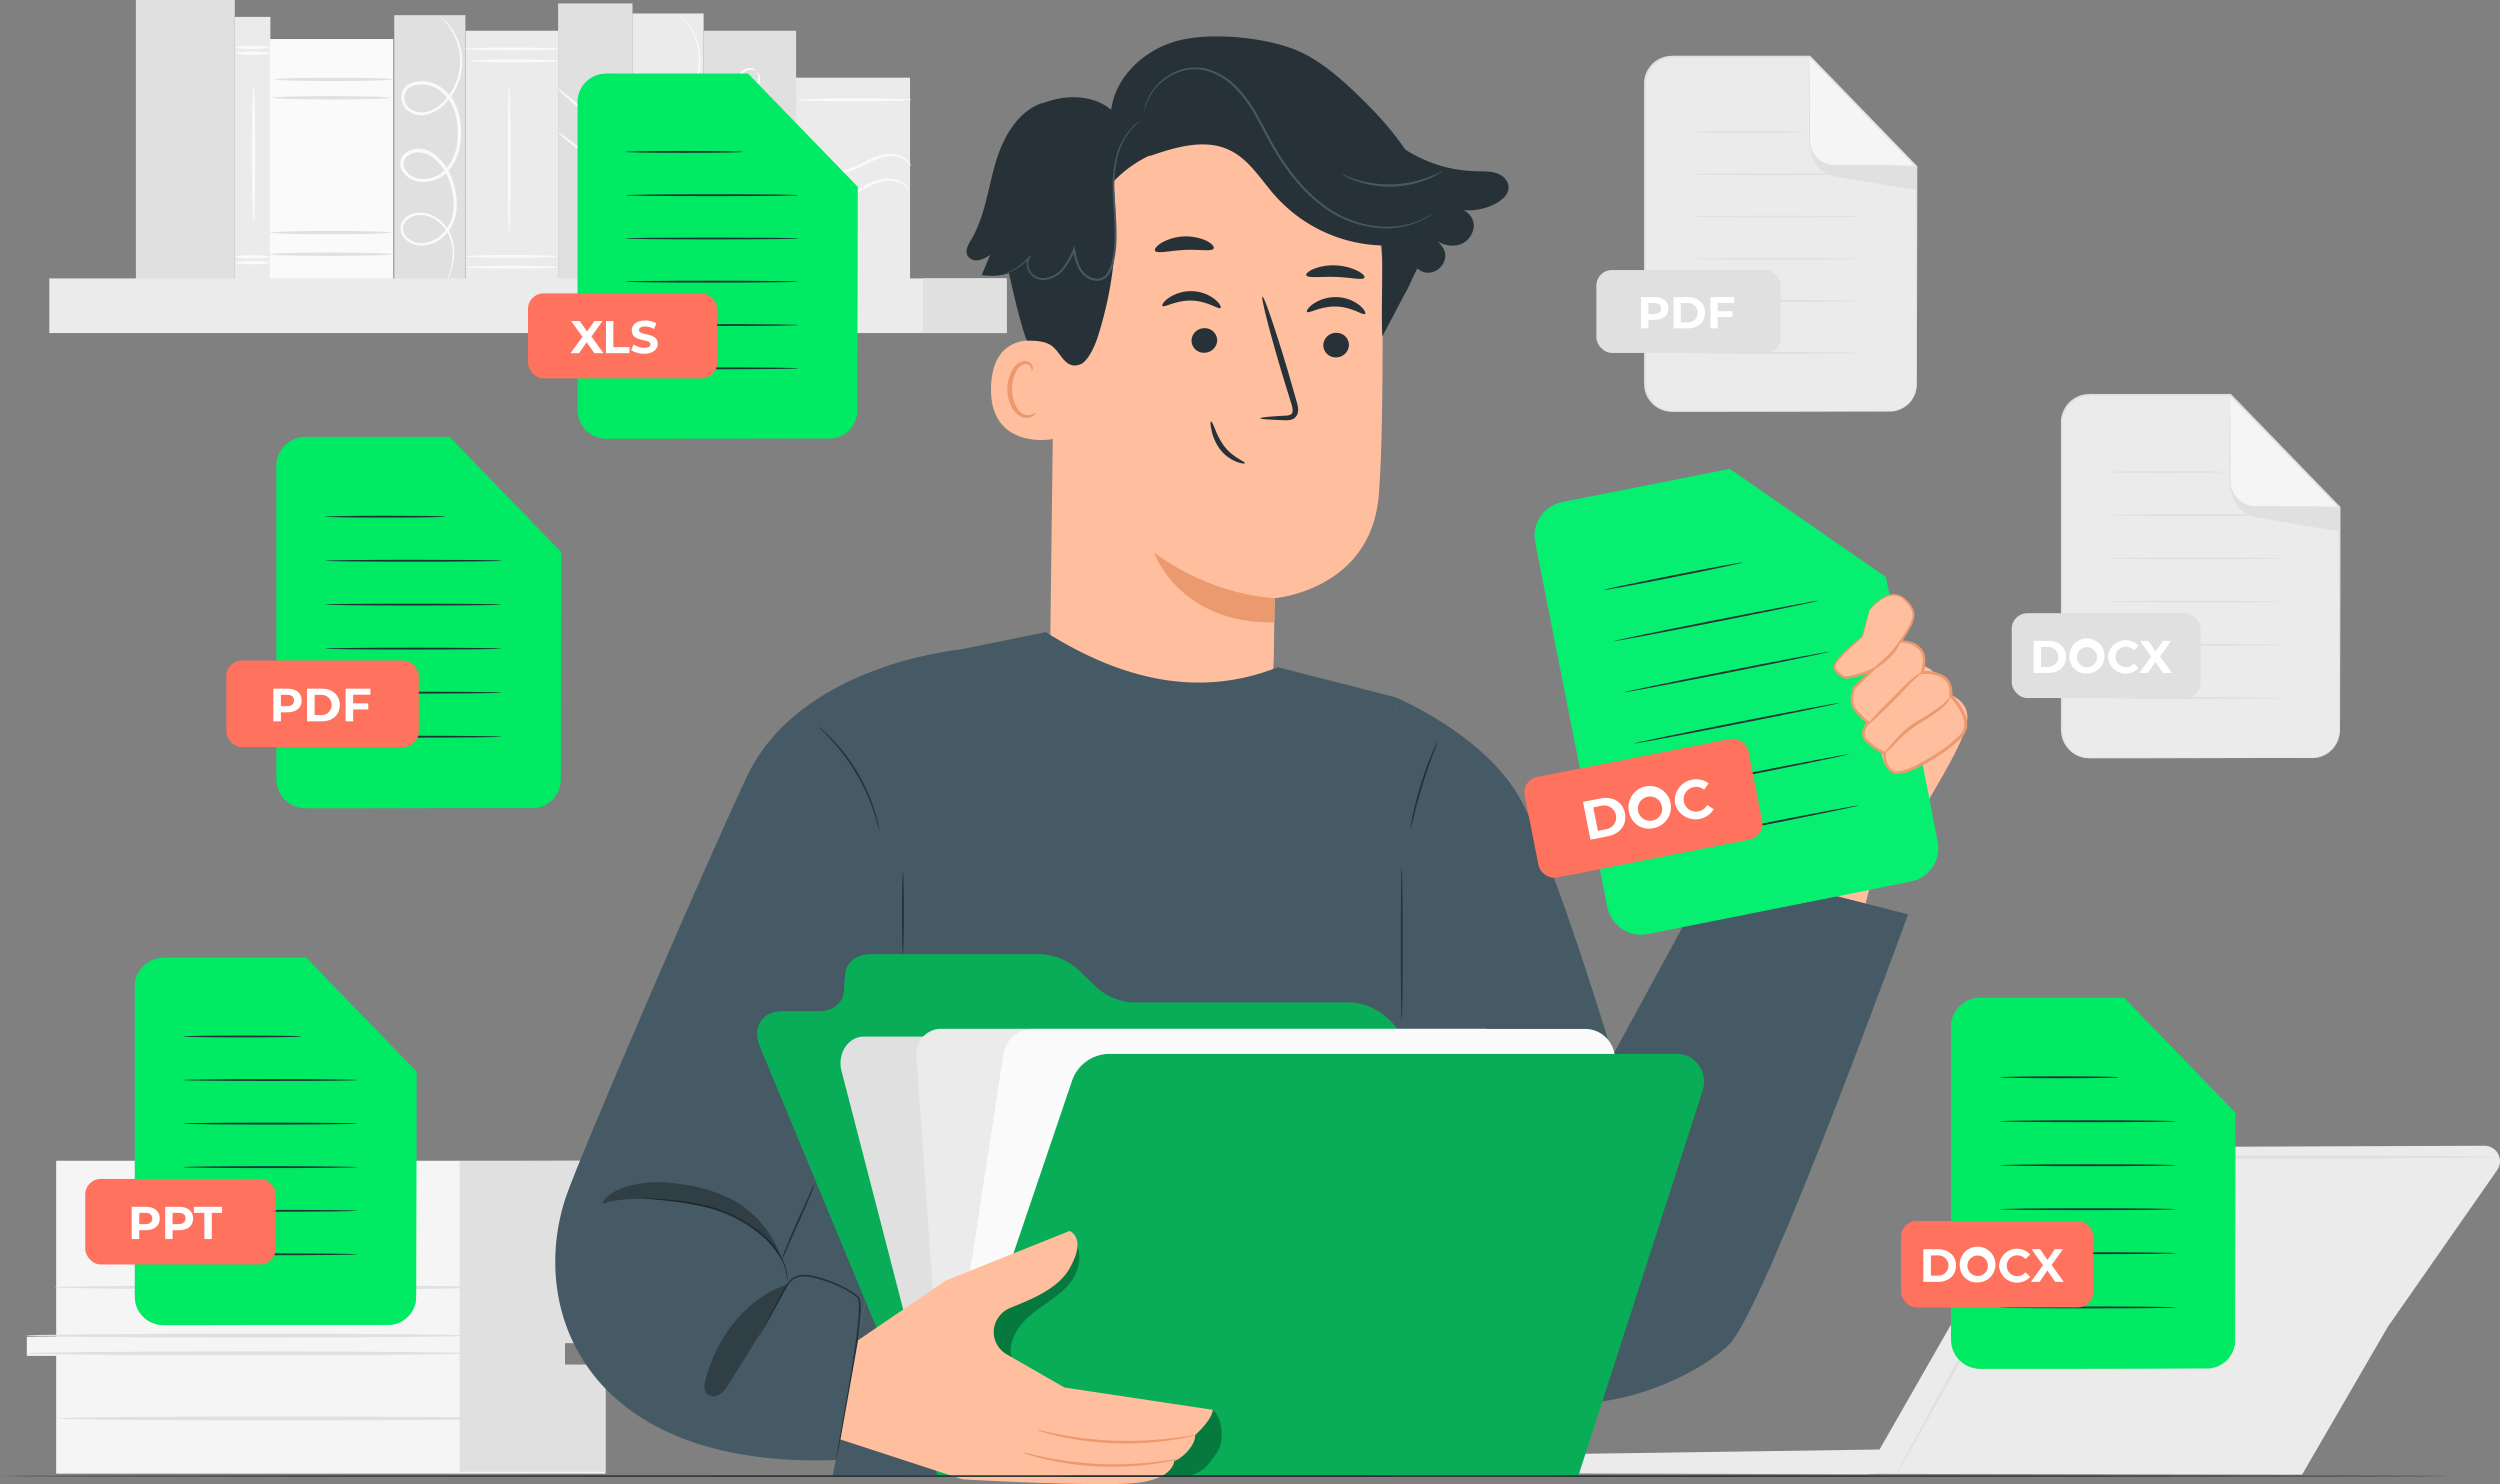 <svg xmlns="http://www.w3.org/2000/svg" viewBox="0 0 680.74 404.12"><rect x="0" y="0" width="680.74" height="404.12" fill="#808080" stroke="none"/><defs><style>.cls-1{fill:#ebebeb;}.cls-2{fill:#f5f5f5;}.cls-3{fill:#e0e0e0;}.cls-4{fill:#fff;}.cls-5{fill:#fafafa;}.cls-6{fill:#ffbe9d;}.cls-7{fill:#eb996e;}.cls-8{fill:#263238;}.cls-9{fill:#455a64;}.cls-10{opacity:0.3;}.cls-11{fill:#09ad58;}.cls-12{fill:#07ef70;}.cls-13{fill:#ff725e;}.cls-14{fill:#00ea64;}</style></defs><title>Check</title><g id="Background_Complete" data-name="Background Complete"><path class="cls-1" d="M670.59,263.71H610.07a7.57,7.57,0,0,1-7.57-7.57V172.38a7.57,7.57,0,0,1,7.57-7.57h38.38l29.71,30.62v60.71A7.57,7.57,0,0,1,670.59,263.71Z" transform="translate(-41.14 -57.31)"/><path class="cls-2" d="M648.45,164.81v23.57a7.05,7.05,0,0,0,7,7.05h22.67Z" transform="translate(-41.14 -57.31)"/><path class="cls-3" d="M648.76,190.45s-.3,5.72,6.21,7.6c.25.07.5.12.75.17,3,.53,22.44,4,22.44,3.54v-6.33H655.49S649.83,195.24,648.76,190.45Z" transform="translate(-41.14 -57.31)"/><path class="cls-3" d="M670.59,263.71s.45,0,1.31-.15a7.66,7.66,0,0,0,3.43-1.6,7.5,7.5,0,0,0,2.71-5.34c0-2.44,0-5.28,0-8.44,0-12.68-.06-30.83-.1-52.75l.06.15L648.27,165l.18.08H611.78a18.52,18.52,0,0,0-2.9.11,7.29,7.29,0,0,0-4.75,3,7.18,7.18,0,0,0-1.34,3.72c0,1.34,0,2.74,0,4.11v24.14c0,10.47,0,20.57,0,30.2q0,7.22,0,14.06c0,2.28,0,4.52,0,6.74v3.29a17.5,17.5,0,0,0,.14,3.18,7.38,7.38,0,0,0,3.43,4.87,7.23,7.23,0,0,0,2.79,1,24.61,24.61,0,0,0,3,.08l11.42,0,34.47.08,9.37.05,2.44,0,.83,0-.83,0-2.44,0-9.37,0-34.47.09H612.06a26,26,0,0,1-3-.07,7.76,7.76,0,0,1-6.58-6.18,17,17,0,0,1-.16-3.26v-3.29c0-2.22,0-4.46,0-6.74q0-6.84,0-14.06c0-9.63,0-19.73,0-30.2q0-7.86,0-16V176c0-1.38,0-2.73,0-4.15a7.8,7.8,0,0,1,6.52-7.16,18.91,18.91,0,0,1,3-.11h36.78l.07.08,29.69,30.64.06.06v.09c0,21.92-.07,40.07-.09,52.75,0,3.17,0,6-.06,8.45a7.59,7.59,0,0,1-6.32,7,5.06,5.06,0,0,1-1,.08A2.73,2.73,0,0,1,670.59,263.71Z" transform="translate(-41.14 -57.31)"/><path class="cls-3" d="M678.16,195.43a2.65,2.65,0,0,1-.58,0l-1.67.05-6.14.08-9.11.06h-5.38a7.33,7.33,0,0,1-6.75-5.09,8.28,8.28,0,0,1-.33-2.89c0-1.87,0-3.67,0-5.38,0-3.41,0-6.5.06-9.11s.06-4.62.08-6.14c0-.68,0-1.23,0-1.67a2.65,2.65,0,0,1,.05-.58,2,2,0,0,1,0,.58c0,.44,0,1,0,1.67,0,1.52.05,3.6.09,6.14s0,5.7.05,9.11c0,1.71,0,3.51,0,5.38a7,7,0,0,0,1.7,5.17,6.8,6.8,0,0,0,4.88,2.3l5.37,0,9.11.05,6.14.09,1.67,0A2,2,0,0,1,678.16,195.43Z" transform="translate(-41.14 -57.31)"/><path class="cls-3" d="M647.31,185.84c0,.15-7.15.27-16,.27s-16-.12-16-.27,7.15-.26,16-.26S647.31,185.7,647.31,185.84Z" transform="translate(-41.14 -57.31)"/><path class="cls-3" d="M662.46,197.6c0,.15-10.54.26-23.54.26s-23.54-.11-23.54-.26,10.54-.26,23.54-.26S662.46,197.46,662.46,197.6Z" transform="translate(-41.14 -57.31)"/><path class="cls-3" d="M662.46,209.36c0,.15-10.54.26-23.54.26s-23.54-.11-23.54-.26,10.54-.26,23.54-.26S662.46,209.22,662.46,209.36Z" transform="translate(-41.14 -57.31)"/><path class="cls-3" d="M662.46,221.12c0,.15-10.54.26-23.54.26s-23.54-.11-23.54-.26,10.54-.26,23.54-.26S662.46,221,662.46,221.12Z" transform="translate(-41.14 -57.31)"/><path class="cls-3" d="M662.46,232.88c0,.15-10.54.26-23.54.26s-23.54-.11-23.54-.26,10.54-.26,23.54-.26S662.46,232.74,662.46,232.88Z" transform="translate(-41.14 -57.31)"/><path class="cls-3" d="M662.46,247.39c0,.14-10.54.26-23.54.26s-23.54-.12-23.54-.26,10.54-.26,23.54-.26S662.46,247.24,662.46,247.39Z" transform="translate(-41.14 -57.31)"/><rect class="cls-3" x="547.79" y="166.98" width="51.4" height="23.1" rx="4.22"/><path class="cls-4" d="M594.89,231.82h4c2.86,0,4.81,1.72,4.81,4.37s-1.95,4.36-4.81,4.36h-4Zm3.86,7.07a2.71,2.71,0,1,0,0-5.41h-1.84v5.41Z" transform="translate(-41.14 -57.31)"/><path class="cls-4" d="M604.63,236.19a4.78,4.78,0,1,1,4.78,4.51A4.52,4.52,0,0,1,604.63,236.19Zm7.51,0a2.73,2.73,0,1,0-2.73,2.79A2.66,2.66,0,0,0,612.14,236.19Z" transform="translate(-41.14 -57.31)"/><path class="cls-4" d="M615.15,236.19a4.8,4.8,0,0,1,8.33-3l-1.3,1.2a2.77,2.77,0,0,0-2.19-1,2.79,2.79,0,1,0,0,5.58,2.76,2.76,0,0,0,2.19-1l1.3,1.2a4.8,4.8,0,0,1-8.33-2.95Z" transform="translate(-41.14 -57.31)"/><path class="cls-4" d="M630.16,240.55l-2.11-3-2.06,3h-2.32l3.23-4.44-3.07-4.29h2.29l2,2.83,2-2.83h2.18l-3,4.22,3.25,4.51Z" transform="translate(-41.14 -57.31)"/><path class="cls-1" d="M598.76,371.87,552.94,452l-90.67,1.31a5.48,5.48,0,0,0-5.4,5.18h0l92.2.26,3.47-.11,115.44.22,23.33-40.23,29.8-42.71a4.22,4.22,0,0,0-3.47-6.63l-115.24.44A4.23,4.23,0,0,0,598.76,371.87Z" transform="translate(-41.14 -57.31)"/><path class="cls-3" d="M721.13,372.34a2,2,0,0,1-.55.06l-1.63.06-6.23.1-22.92.19-75.64.16h-5.51a4.54,4.54,0,0,0-4.19,2l-5.14,9.26-9.73,17.56-16.53,29.72c-4.71,8.37-8.54,15.17-11.24,20l-3.1,5.4c-.34.56-.61,1-.84,1.39a2.63,2.63,0,0,1-.31.46,1.71,1.71,0,0,1,.21-.52l.74-1.44,2.91-5.51c2.63-4.85,6.35-11.71,10.92-20.16l16.32-29.83,9.68-17.6,5.16-9.33a5.67,5.67,0,0,1,5.14-2.5h5.51l75.64.17,22.92.18,6.23.11,1.63,0A2,2,0,0,1,721.13,372.34Z" transform="translate(-41.14 -57.31)"/><path class="cls-4" d="M639.89,412.63c-2,2.26-2.09,5.54-.11,7.33s5.24,1.4,7.28-.86,2.09-5.54.11-7.33S641.93,410.37,639.89,412.63Z" transform="translate(-41.14 -57.31)"/><path class="cls-2" d="M56.44,373.38V421.3h-8v5.21h8v32.07H206V429.39H194.94V423H206V413.5H211v-4.33H205.1V373.38Z" transform="translate(-41.14 -57.31)"/><polygon class="cls-3" points="125.16 316.2 125.16 400.74 164.88 400.74 164.88 371.55 153.8 371.55 153.8 365.72 164.88 365.92 164.88 356.38 169.9 356.39 169.81 351.46 163.96 351.32 163.96 316.06 125.16 316.2"/><path class="cls-3" d="M169.13,425.82c0,.29-27.07.53-60.45.53s-60.45-.24-60.45-.53,27.06-.53,60.45-.53S169.13,425.52,169.13,425.82Z" transform="translate(-41.14 -57.31)"/><path class="cls-3" d="M169.13,421c0,.29-27.07.53-60.45.53s-60.45-.24-60.45-.53,27.06-.53,60.45-.53S169.13,420.66,169.13,421Z" transform="translate(-41.14 -57.31)"/><path class="cls-3" d="M176.89,407.85c0,.29-27.06.53-60.44.53S56,408.14,56,407.85s27.06-.54,60.46-.54S176.89,407.55,176.89,407.85Z" transform="translate(-41.14 -57.31)"/><path class="cls-3" d="M177.64,443.55c0,.29-27.07.53-60.45.53s-60.45-.24-60.45-.53S83.8,443,117.19,443,177.64,443.26,177.64,443.55Z" transform="translate(-41.14 -57.31)"/><path class="cls-1" d="M555.58,169.36H496.47a7.39,7.39,0,0,1-7.4-7.39V80.14a7.39,7.39,0,0,1,7.4-7.39H534l29,29.91V162A7.39,7.39,0,0,1,555.58,169.36Z" transform="translate(-41.14 -57.31)"/><path class="cls-2" d="M534,72.75v23a6.88,6.88,0,0,0,6.88,6.88H563Z" transform="translate(-41.14 -57.31)"/><path class="cls-3" d="M534.26,97.8s-.29,5.58,6.07,7.42a6.2,6.2,0,0,0,.72.16c2.9.52,21.93,3.9,21.93,3.47v-6.19H540.84S535.31,102.47,534.26,97.8Z" transform="translate(-41.14 -57.31)"/><path class="cls-3" d="M555.58,169.36s.45,0,1.28-.15a7.33,7.33,0,0,0,6-6.78c0-2.38,0-5.15,0-8.24,0-12.39-.05-30.12-.09-51.53l.06.15-29-29.89L534,73H498.14a18.93,18.93,0,0,0-2.84.1A7.15,7.15,0,0,0,490.66,76a7,7,0,0,0-1.3,3.63c-.06,1.31,0,2.69,0,4v8c0,5.28,0,10.49,0,15.6,0,10.23,0,20.1,0,29.5q0,7.05,0,13.74c0,2.22,0,4.42,0,6.58v3.21a16.73,16.73,0,0,0,.14,3.11,7.17,7.17,0,0,0,3.34,4.75,6.92,6.92,0,0,0,2.73,1,25.41,25.41,0,0,0,2.9.08l11.16,0,33.68.08,9.15.05,2.38,0,.81,0-.81,0-2.38,0-9.15,0-33.68.09H498.4a26.88,26.88,0,0,1-3-.07,7.6,7.6,0,0,1-6.44-6,17.24,17.24,0,0,1-.15-3.2v-3.21c0-2.16,0-4.36,0-6.58q0-6.69,0-13.74c0-9.4,0-19.27,0-29.5V83.65c0-1.35,0-2.67,0-4.05a7.48,7.48,0,0,1,1.4-3.9,7.62,7.62,0,0,1,5-3.1,18.12,18.12,0,0,1,2.93-.11h35.92l.08.07,29,29.94.07.06v.09c0,21.41-.07,39.14-.1,51.53,0,3.09,0,5.84-.05,8.25a7.39,7.39,0,0,1-6.18,6.84,4.79,4.79,0,0,1-1,.08Z" transform="translate(-41.14 -57.31)"/><path class="cls-3" d="M563,102.66a2.6,2.6,0,0,1-.57,0l-1.63.05-6,.08-8.89,0h-5.26a7.15,7.15,0,0,1-6.6-5,8.4,8.4,0,0,1-.33-2.83c0-1.82,0-3.57,0-5.25,0-3.33,0-6.34,0-8.9s.07-4.51.09-6c0-.66,0-1.2,0-1.63a1.88,1.88,0,0,1,.05-.56,2.44,2.44,0,0,1,0,.56l0,1.63c0,1.49.05,3.52.08,6s0,5.57.06,8.9c0,1.68,0,3.43,0,5.25a6.87,6.87,0,0,0,1.66,5,6.66,6.66,0,0,0,4.77,2.25l5.25,0,8.89.06,6,.09,1.63,0A2.18,2.18,0,0,1,563,102.66Z" transform="translate(-41.14 -57.31)"/><path class="cls-3" d="M532.84,93.29c0,.15-7,.27-15.59.27s-15.6-.12-15.6-.27,7-.26,15.6-.26S532.84,93.15,532.84,93.29Z" transform="translate(-41.14 -57.31)"/><path class="cls-3" d="M547.64,104.78c0,.15-10.3.26-23,.26s-23-.11-23-.26,10.29-.26,23-.26S547.64,104.64,547.64,104.78Z" transform="translate(-41.14 -57.31)"/><path class="cls-3" d="M547.64,116.27c0,.14-10.3.26-23,.26s-23-.12-23-.26,10.29-.26,23-.26S547.64,116.13,547.64,116.27Z" transform="translate(-41.14 -57.31)"/><path class="cls-3" d="M547.64,127.76c0,.14-10.3.26-23,.26s-23-.12-23-.26,10.29-.26,23-.26S547.64,127.61,547.64,127.76Z" transform="translate(-41.14 -57.31)"/><path class="cls-3" d="M547.64,139.25c0,.14-10.3.26-23,.26s-23-.12-23-.26,10.29-.26,23-.26S547.64,139.1,547.64,139.25Z" transform="translate(-41.14 -57.31)"/><path class="cls-3" d="M547.64,153.41c0,.15-10.3.26-23,.26s-23-.11-23-.26,10.29-.26,23-.26S547.64,153.27,547.64,153.41Z" transform="translate(-41.14 -57.31)"/><rect class="cls-3" x="434.68" y="73.54" width="50.21" height="22.56" rx="4.22"/><path class="cls-4" d="M495.44,141.3c0,1.9-1.42,3.09-3.7,3.09H490v2.35h-2v-8.53h3.69C494,138.21,495.44,139.39,495.44,141.3Zm-2,0c0-.93-.61-1.48-1.82-1.48H490v3h1.6C492.84,142.78,493.45,142.23,493.45,141.3Z" transform="translate(-41.14 -57.31)"/><path class="cls-4" d="M496.84,138.21h3.88c2.78,0,4.7,1.68,4.7,4.26s-1.92,4.27-4.7,4.27h-3.88Zm3.78,6.91a2.65,2.65,0,1,0,0-5.29h-1.8v5.29Z" transform="translate(-41.14 -57.31)"/><path class="cls-4" d="M508.87,139.79v2.26h4v1.58h-4v3.11h-2v-8.53h6.44v1.58Z" transform="translate(-41.14 -57.31)"/><rect class="cls-1" x="257" y="78.47" width="31.94" height="55.04" transform="translate(504.8 154.66) rotate(180)"/><rect class="cls-1" x="167.91" y="65.67" width="25.22" height="68.71" transform="translate(319.9 142.75) rotate(180)"/><path class="cls-5" d="M167.62,70.64c0-.21,5.76-.39,12.88-.39s12.88.18,12.88.39-5.77.38-12.88.38S167.62,70.85,167.62,70.64Z" transform="translate(-41.14 -57.31)"/><path class="cls-5" d="M169,73.9c0-.22,5.46-.39,12.18-.39s12.19.17,12.19.39-5.46.38-12.19.38S169,74.11,169,73.9Z" transform="translate(-41.14 -57.31)"/><path class="cls-5" d="M179.8,120.84c-.21,0-.39-9.11-.39-20.33s.18-20.33.39-20.33.38,9.1.38,20.33S180,120.84,179.8,120.84Z" transform="translate(-41.14 -57.31)"/><path class="cls-5" d="M167.91,127.12c0-.21,5.53-.38,12.34-.38s12.35.17,12.35.38-5.53.38-12.35.38S167.91,127.33,167.91,127.12Z" transform="translate(-41.14 -57.31)"/><path class="cls-5" d="M167.91,130.07c0-.21,5.66-.38,12.65-.38s12.66.17,12.66.38-5.67.38-12.66.38S167.91,130.28,167.91,130.07Z" transform="translate(-41.14 -57.31)"/><rect class="cls-3" x="193.11" y="58.24" width="20.26" height="76.14" transform="translate(365.34 135.31) rotate(180)"/><path class="cls-5" d="M193,93.21a19.54,19.54,0,0,1,3.14,2.17l7.31,5.55,7.3,5.56a20,20,0,0,1,2.93,2.44,18.57,18.57,0,0,1-3.25-2c-1.94-1.33-4.59-3.22-7.44-5.39s-5.39-4.21-7.19-5.73A18.3,18.3,0,0,1,193,93.21Z" transform="translate(-41.14 -57.31)"/><path class="cls-5" d="M192.9,81.29c.13-.16,4.78,3.59,10.36,8.38s10,8.8,9.87,9-4.78-3.59-10.37-8.38S192.76,81.45,192.9,81.29Z" transform="translate(-41.14 -57.31)"/><rect class="cls-1" x="105.06" y="61.9" width="9.69" height="72.53" transform="translate(178.68 139.03) rotate(180)"/><path class="cls-5" d="M105.47,71.79c0,.25,2,.45,4.54.45s4.54-.2,4.54-.45-2-.46-4.54-.46S105.47,71.53,105.47,71.79Z" transform="translate(-41.14 -57.31)"/><path class="cls-5" d="M105.27,70.21c0,.25,2,.45,4.54.45s4.54-.2,4.54-.45-2-.46-4.54-.46S105.27,70,105.27,70.21Z" transform="translate(-41.14 -57.31)"/><path class="cls-5" d="M105.47,128.83c0,.25,2,.46,4.54.46s4.54-.21,4.54-.46-2-.46-4.54-.46S105.47,128.58,105.47,128.83Z" transform="translate(-41.14 -57.31)"/><path class="cls-5" d="M105.27,127.25c0,.25,2,.46,4.54.46s4.54-.21,4.54-.46-2-.46-4.54-.46S105.27,127,105.27,127.25Z" transform="translate(-41.14 -57.31)"/><path class="cls-5" d="M110.2,117.78c.26,0,.46-8.31.46-18.56s-.2-18.55-.46-18.55-.45,8.3-.45,18.55S110,117.78,110.2,117.78Z" transform="translate(-41.14 -57.31)"/><rect class="cls-3" x="148.49" y="61.44" width="19.38" height="72.53" transform="translate(275.22 138.1) rotate(180)"/><path class="cls-5" d="M162.42,134.9a1.51,1.51,0,0,0,.22-.39c.14-.27.33-.67.56-1.21a20.92,20.92,0,0,0,1.4-4.92,12.81,12.81,0,0,0-1.13-8,10.78,10.78,0,0,0-3.43-3.79,8.06,8.06,0,0,0-5.59-1.32,5.92,5.92,0,0,0-2.88,1.34,3.79,3.79,0,0,0-1.39,3.06,4.37,4.37,0,0,0,1.66,3.07,5.88,5.88,0,0,0,3.3,1.4,8.76,8.76,0,0,0,6.87-2.5,11.07,11.07,0,0,0,3.41-7,18.58,18.58,0,0,0-1-8.09,14.94,14.94,0,0,0-4.75-7.07,7.85,7.85,0,0,0-4.18-1.65,5.44,5.44,0,0,0-4.36,1.55,3.5,3.5,0,0,0-1,2.27,4.16,4.16,0,0,0,.66,2.37,6.32,6.32,0,0,0,3.92,2.67,9.12,9.12,0,0,0,8.53-2.86,14.27,14.27,0,0,0,3.33-8.17,20,20,0,0,0-.84-8.46,11.64,11.64,0,0,0-5-6.44A8.55,8.55,0,0,0,153,80a4.05,4.05,0,0,0-2.51,3,4.7,4.7,0,0,0,.88,3.65,6.05,6.05,0,0,0,6.53,1.73,11.23,11.23,0,0,0,5.15-3.66A16.43,16.43,0,0,0,167,74.74a16,16,0,0,0-4.84-12,10.17,10.17,0,0,0-1-.87,1.82,1.82,0,0,0-.37-.26A18.55,18.55,0,0,1,164.84,67a15.77,15.77,0,0,1,1.6,7.7,16,16,0,0,1-3.85,9.55,10.58,10.58,0,0,1-4.86,3.4,5.33,5.33,0,0,1-5.72-1.5,3.94,3.94,0,0,1-.72-3,3.27,3.27,0,0,1,2.06-2.38,7.78,7.78,0,0,1,6.94.8,10.85,10.85,0,0,1,4.62,6,19.38,19.38,0,0,1,.77,8.09,13.42,13.42,0,0,1-3.11,7.65,8.24,8.24,0,0,1-7.66,2.58,5.39,5.39,0,0,1-3.34-2.26,2.78,2.78,0,0,1,.21-3.54,4.56,4.56,0,0,1,3.64-1.27,7,7,0,0,1,3.7,1.46,14.21,14.21,0,0,1,4.47,6.64,17.76,17.76,0,0,1,1,7.71,10.22,10.22,0,0,1-3.12,6.49,8,8,0,0,1-6.24,2.33c-2.13-.17-4.21-1.8-4.34-3.76a3.15,3.15,0,0,1,1.13-2.52,5.33,5.33,0,0,1,2.55-1.2,7.41,7.41,0,0,1,5.16,1.17,10,10,0,0,1,3.3,3.55,12.5,12.5,0,0,1,1.23,7.69,22.72,22.72,0,0,1-1.23,4.9C162.63,134.33,162.38,134.89,162.42,134.9Z" transform="translate(-41.14 -57.31)"/><rect class="cls-5" x="114.6" y="67.95" width="33.62" height="66.06" transform="translate(221.69 144.64) rotate(180)"/><path class="cls-3" d="M115.75,78.92c0,.26,7.29.46,16.28.46s16.27-.2,16.27-.46S141,78.47,132,78.47,115.75,78.67,115.75,78.92Z" transform="translate(-41.14 -57.31)"/><path class="cls-3" d="M115.34,83.93c0,.25,7.19.46,16.06.46s16.07-.21,16.07-.46-7.19-.46-16.07-.46S115.34,83.68,115.34,83.93Z" transform="translate(-41.14 -57.31)"/><path class="cls-3" d="M114.26,126.54c0,.25,7.57.45,16.91.45s16.92-.2,16.92-.45-7.57-.46-16.92-.46S114.26,126.29,114.26,126.54Z" transform="translate(-41.14 -57.31)"/><path class="cls-3" d="M114.71,120.65c0,.25,7.38.46,16.48.46s16.49-.21,16.49-.46-7.38-.46-16.49-.46S114.71,120.4,114.71,120.65Z" transform="translate(-41.14 -57.31)"/><rect class="cls-1" x="213.36" y="60.97" width="19.38" height="72.53" transform="translate(404.95 137.17) rotate(180)"/><path class="cls-5" d="M227.28,134.44s.09-.13.23-.4.32-.67.55-1.2a21,21,0,0,0,1.41-4.92,12.8,12.8,0,0,0-1.13-8,10.56,10.56,0,0,0-3.44-3.79,8,8,0,0,0-5.58-1.32,5.85,5.85,0,0,0-2.89,1.33,3.83,3.83,0,0,0-1.39,3.06,4.46,4.46,0,0,0,1.66,3.08,6.09,6.09,0,0,0,3.31,1.4,8.82,8.82,0,0,0,6.87-2.5,11.05,11.05,0,0,0,3.4-7,18.43,18.43,0,0,0-1-8.09,14.92,14.92,0,0,0-4.75-7.07,7.77,7.77,0,0,0-4.19-1.65A5.42,5.42,0,0,0,216,99a3.59,3.59,0,0,0-1,2.27,4.15,4.15,0,0,0,.67,2.37,6.29,6.29,0,0,0,3.91,2.67,9.13,9.13,0,0,0,8.54-2.86,14.23,14.23,0,0,0,3.32-8.16,20.1,20.1,0,0,0-.83-8.47,11.72,11.72,0,0,0-5-6.44,8.61,8.61,0,0,0-7.7-.81,4.08,4.08,0,0,0-2.5,3,4.73,4.73,0,0,0,.88,3.66,6,6,0,0,0,6.53,1.72A11.26,11.26,0,0,0,228,84.22a16.5,16.5,0,0,0,3.87-10,15.94,15.94,0,0,0-1.8-7.88,15.59,15.59,0,0,0-3-4.11c-.43-.4-.77-.69-1-.87s-.36-.27-.37-.25a18.55,18.55,0,0,1,4.11,5.39,15.89,15.89,0,0,1,1.6,7.7,16.07,16.07,0,0,1-3.85,9.55,10.65,10.65,0,0,1-4.86,3.4,5.33,5.33,0,0,1-5.72-1.51,3.89,3.89,0,0,1-.72-3,3.21,3.21,0,0,1,2.06-2.37,7.74,7.74,0,0,1,6.94.79,10.84,10.84,0,0,1,4.61,6,19.23,19.23,0,0,1,.77,8.09,13.38,13.38,0,0,1-3.1,7.65,8.24,8.24,0,0,1-7.66,2.58,5.36,5.36,0,0,1-3.35-2.26,2.79,2.79,0,0,1,.22-3.54,4.57,4.57,0,0,1,3.63-1.26A6.88,6.88,0,0,1,224,99.78a14,14,0,0,1,4.46,6.64,17.6,17.6,0,0,1,1,7.71,10.25,10.25,0,0,1-3.12,6.48,8,8,0,0,1-6.24,2.34c-2.13-.18-4.21-1.8-4.34-3.76a3.1,3.1,0,0,1,1.13-2.52,5.19,5.19,0,0,1,2.55-1.2,7.4,7.4,0,0,1,5.16,1.16,10.29,10.29,0,0,1,3.3,3.55,12.66,12.66,0,0,1,1.23,7.69,23,23,0,0,1-1.23,4.9C227.49,133.86,227.25,134.42,227.28,134.44Z" transform="translate(-41.14 -57.31)"/><rect class="cls-3" x="78.13" y="57.31" width="26.93" height="76.2" transform="translate(142.06 133.51) rotate(180)"/><rect class="cls-3" x="232.74" y="65.67" width="25.19" height="67.83" transform="translate(449.52 141.87) rotate(180)"/><path class="cls-5" d="M258.55,99.5a21,21,0,0,0,4,2.85,14,14,0,0,0,5.07,1.41,13.07,13.07,0,0,0,6.28-1.1c2.13-.9,4.08-2.07,6-2.75a9.46,9.46,0,0,1,5.49-.5,5.8,5.8,0,0,1,3.18,1.92,2.38,2.38,0,0,1,.63,1.22c-.07,0-.26-.42-.85-1a6.07,6.07,0,0,0-3.08-1.6,9.39,9.39,0,0,0-5.13.64c-1.88.69-3.79,1.86-6,2.8a13.29,13.29,0,0,1-6.65,1.09,13.59,13.59,0,0,1-5.25-1.63,11.66,11.66,0,0,1-2.94-2.25A3.46,3.46,0,0,1,258.55,99.5Z" transform="translate(-41.14 -57.31)"/><path class="cls-5" d="M258,106.22a21.52,21.52,0,0,0,4,2.84,13.85,13.85,0,0,0,5.07,1.41,13.11,13.11,0,0,0,6.29-1.09c2.12-.91,4.07-2.08,6-2.76a9.49,9.49,0,0,1,5.5-.5,5.82,5.82,0,0,1,3.18,1.93,2.3,2.3,0,0,1,.62,1.21c-.06,0-.25-.42-.85-1a5.84,5.84,0,0,0-3.07-1.6,9.28,9.28,0,0,0-5.13.63c-1.88.69-3.79,1.86-6,2.8a13.32,13.32,0,0,1-6.65,1.09,13.59,13.59,0,0,1-5.26-1.63,11.63,11.63,0,0,1-2.93-2.24A3.74,3.74,0,0,1,258,106.22Z" transform="translate(-41.14 -57.31)"/><path class="cls-5" d="M258.4,84.49c0-.21,6.94-.38,15.49-.38s15.49.17,15.49.38-6.93.38-15.49.38S258.4,84.7,258.4,84.49Z" transform="translate(-41.14 -57.31)"/><path class="cls-5" d="M247,76.6a3.73,3.73,0,0,0-2.2-.18,2.64,2.64,0,0,0-1.7,1.41,2.44,2.44,0,0,0,3.13,3,2.65,2.65,0,0,0,1.34-1.76,3.57,3.57,0,0,0-.27-2.18s.25.09.49.47a2.74,2.74,0,0,1,.31,1.82,3.07,3.07,0,0,1-1.56,2.28,3.08,3.08,0,0,1-4.08-3.92,3.1,3.1,0,0,1,2.22-1.66,2.78,2.78,0,0,1,1.83.25C246.89,76.36,247,76.58,247,76.6Z" transform="translate(-41.14 -57.31)"/><path class="cls-5" d="M245.37,126.72c-.22,0-.39-9.51-.39-21.24s.17-21.24.39-21.24.38,9.51.38,21.24S245.58,126.72,245.37,126.72Z" transform="translate(-41.14 -57.31)"/><rect class="cls-1" x="13.43" y="75.81" width="260.68" height="14.88"/><rect class="cls-3" x="251.35" y="75.81" width="22.76" height="14.88"/></g><g id="Character"><path class="cls-6" d="M328.36,132l-1.27,102.41c-.22,17.42,3,43.05,30.57,42.13h0c23.85-2.59,30.17-25.16,30.36-41.42.09-7.71.18-14.13.24-14.93,0,0,26.1-2.12,28.3-27.9,1.07-12.46,1.17-38.3,1-61.68a48.18,48.18,0,0,0-44.7-47.67l-2.49-.19C343.4,82.34,328,105,328.36,132Z" transform="translate(-41.14 -57.31)"/><path class="cls-7" d="M388.26,220.17s-16.34-.23-32.87-12.38c0,0,6.82,19.44,32.73,19Z" transform="translate(-41.14 -57.31)"/><path class="cls-8" d="M373.48,141.16c-.52.52-3.49-1.88-7.81-2s-7.55,2-8,1.45c-.22-.25.31-1.2,1.72-2.19a10.84,10.84,0,0,1,6.42-1.82,10.48,10.48,0,0,1,6.2,2.26C373.31,139.94,373.73,140.92,373.48,141.16Z" transform="translate(-41.14 -57.31)"/><path class="cls-8" d="M372.57,150.09a3.5,3.5,0,0,1-3.62,3.27,3.34,3.34,0,0,1-3.36-3.4,3.49,3.49,0,0,1,3.61-3.28A3.35,3.35,0,0,1,372.57,150.09Z" transform="translate(-41.14 -57.31)"/><path class="cls-8" d="M384.3,171.2c0-.23,2.49-.47,6.52-.69,1,0,2-.16,2.22-.84s-.06-1.84-.46-3l-2.43-7.93c-3.36-11.28-5.71-20.53-5.25-20.66s3.54,8.91,6.9,20.19q1.2,4.17,2.3,8c.3,1.18.86,2.54.24,4a2.59,2.59,0,0,1-1.78,1.36,6.69,6.69,0,0,1-1.73.11C386.79,171.59,384.3,171.43,384.3,171.2Z" transform="translate(-41.14 -57.31)"/><path class="cls-8" d="M371.64,124.92c-.42,1-3.88.23-8,.45s-7.54,1.12-8,.2c-.21-.44.43-1.32,1.84-2.18a13.61,13.61,0,0,1,12.22-.5C371.12,123.63,371.82,124.46,371.64,124.92Z" transform="translate(-41.14 -57.31)"/><path class="cls-8" d="M412.66,132.92c-.45.78-3.82-.09-7.91-.21s-7.47.39-7.9-.42c-.19-.39.48-1.09,1.9-1.71a14.27,14.27,0,0,1,6.05-1,14.75,14.75,0,0,1,6,1.48C412.21,131.79,412.86,132.55,412.66,132.92Z" transform="translate(-41.14 -57.31)"/><path class="cls-6" d="M329.07,151.24c-.42-.22-17.34-6.54-18.07,11.15s17.18,14.76,17.23,14.25S329.07,151.24,329.07,151.24Z" transform="translate(-41.14 -57.31)"/><path class="cls-7" d="M323.1,169.72c-.07-.06-.31.21-.84.42a3.11,3.11,0,0,1-2.31,0c-1.84-.77-3.29-3.8-3.24-7a10.16,10.16,0,0,1,1-4.37,3.57,3.57,0,0,1,2.41-2.27,1.57,1.57,0,0,1,1.79.92c.21.5.09.85.18.88s.39-.28.28-1a2,2,0,0,0-.65-1.14,2.37,2.37,0,0,0-1.69-.52,4.35,4.35,0,0,0-3.33,2.61,10.55,10.55,0,0,0-1.27,4.89c0,3.56,1.66,7,4.18,7.82a3.31,3.31,0,0,0,2.84-.36C323.06,170.15,323.16,169.76,323.1,169.72Z" transform="translate(-41.14 -57.31)"/><path class="cls-8" d="M380.12,183.44c.2-.44-3.27-1.48-5.7-4.73a19.77,19.77,0,0,1-2.45-4.62c-.51-1.28-.91-2.09-1.1-2s-.13.93.15,2.32a13.16,13.16,0,0,0,2.28,5.18,10.59,10.59,0,0,0,4.51,3.45C379.16,183.56,380.08,183.6,380.12,183.44Z" transform="translate(-41.14 -57.31)"/><path class="cls-8" d="M451.79,107.45a4.2,4.2,0,0,0-2-2.44c-2-1.19-4.35-1-6.59-1.07a37.25,37.25,0,0,1-19.39-5.89,87.52,87.52,0,0,0-9-10.94c-7.82-8-14.25-13.54-20.9-16.22-8.6-3.46-23-4.86-32-2.51S344.94,78,343.7,87.2C338.67,83,331.11,83,325,85.45l-.16-.07C318,87.81,314.13,95,312.12,102s-2.87,14.4-6.56,20.64c-.77,1.3-1.68,2.86-1,4.22a2.87,2.87,0,0,0,3,1.31,8.4,8.4,0,0,0,3.18-1.44l-2.28,5.47a16.22,16.22,0,0,0,7.42-.49c1.45,6.5,3.18,13.93,4.85,18.34,2.85,0,5.46.2,7.22,1.78,2.39,2.15,3.46,6.19,7.43,4.66,2-.78,3.87-5,4.55-7.08a100.79,100.79,0,0,0,4.35-42.59,32.23,32.23,0,0,1,10-7.21l-.31.27c7.21-2.5,15.36-5,22.19-1.58,5.31,2.63,8.42,8.13,12.39,12.52a40.52,40.52,0,0,0,28.85,13.33c.38,7.25-.23,17.51.15,24.77l6.11-11.62v.05c.5-.85.92-1.71,1.32-2.57l.13-.26v0a45.24,45.24,0,0,1,2-4.13l.06.06c3.94,3.47,9.73-1.83,6.63-6.06a10.2,10.2,0,0,0-2.19-2.21,7.18,7.18,0,0,0,6.83,1.78,5.65,5.65,0,0,0,4-5.57,4.77,4.77,0,0,0-2.86-3.84,16.21,16.21,0,0,0,9.2-2C450.62,111.44,452.4,109.73,451.79,107.45Z" transform="translate(-41.14 -57.31)"/><path class="cls-9" d="M351.81,90.16a21.87,21.87,0,0,0-2.58,2.37,18.36,18.36,0,0,0-4,8.56,32.27,32.27,0,0,0-.66,6.55c0,2.38.18,4.92.36,7.6a67.08,67.08,0,0,1,.19,8.46,28.68,28.68,0,0,1-.58,4.46,9.23,9.23,0,0,1-1.82,4.33,3.89,3.89,0,0,1-3.64,1.22,5.76,5.76,0,0,1-3.27-1.85c-1.66-1.93-2.08-4.39-2.49-6.55l.54.06a21.45,21.45,0,0,1-3.13,5.4,7.71,7.71,0,0,1-5,2.74,5,5,0,0,1-2.66-.47,4.38,4.38,0,0,1-1.81-1.78,4.47,4.47,0,0,1-.54-2.29,3.2,3.2,0,0,1,.82-2l.28.24a16.7,16.7,0,0,1-5.54,4.16,15.33,15.33,0,0,1-1.72.67,4.71,4.71,0,0,1-.61.15,2.58,2.58,0,0,1,.58-.25c.38-.16.95-.39,1.66-.75a17.16,17.16,0,0,0,5.35-4.22l.27.25a3.33,3.33,0,0,0-.17,3.83,3.91,3.91,0,0,0,1.64,1.58,4.61,4.61,0,0,0,2.4.39,7.18,7.18,0,0,0,4.66-2.6,21.22,21.22,0,0,0,3-5.29l.37-.82.17.89c.42,2.16.86,4.52,2.37,6.27a5.26,5.26,0,0,0,2.93,1.65,3.28,3.28,0,0,0,3.1-1A8.92,8.92,0,0,0,344,128a29.76,29.76,0,0,0,.57-4.36,70.34,70.34,0,0,0-.15-8.39c-.17-2.68-.34-5.24-.31-7.64a32.18,32.18,0,0,1,.74-6.64,18.33,18.33,0,0,1,4.2-8.63A10.67,10.67,0,0,1,351.81,90.16Z" transform="translate(-41.14 -57.31)"/><path class="cls-9" d="M431.59,115.26l-.2.17-.65.47a8.34,8.34,0,0,1-1.09.7,13.19,13.19,0,0,1-1.57.83,22.8,22.8,0,0,1-11,2,29.17,29.17,0,0,1-15.56-5.74c-5.16-3.71-9.68-9.17-13.37-15.42-1.88-3.12-3.41-6.32-5.09-9.28a34.58,34.58,0,0,0-5.77-7.85,17.61,17.61,0,0,0-7.43-4.51,12.68,12.68,0,0,0-3.92-.45,14.12,14.12,0,0,0-3.58.69,15,15,0,0,0-8.29,7,17.67,17.67,0,0,0-1.33,3.87.69.69,0,0,1,0-.27c0-.22.07-.47.12-.79a12.91,12.91,0,0,1,1-2.91,14.72,14.72,0,0,1,2.89-3.92,15.11,15.11,0,0,1,5.47-3.39,14,14,0,0,1,3.7-.75,13.08,13.08,0,0,1,4.08.43,18,18,0,0,1,7.68,4.59,34.41,34.41,0,0,1,5.89,8c1.7,3,3.23,6.17,5.09,9.27,3.67,6.2,8.13,11.6,13.18,15.27A29.06,29.06,0,0,0,417.07,119,23.19,23.19,0,0,0,428,117.21,36.11,36.11,0,0,0,431.59,115.26Z" transform="translate(-41.14 -57.31)"/><path class="cls-9" d="M433.94,103.92a3.8,3.8,0,0,1-.93.65,20.84,20.84,0,0,1-2.73,1.39,27.3,27.3,0,0,1-4.34,1.42,28,28,0,0,1-11.13.36,26.57,26.57,0,0,1-4.42-1.15,19.87,19.87,0,0,1-2.82-1.21,3.84,3.84,0,0,1-1-.58c.05-.1,1.47.63,3.92,1.39a30.71,30.71,0,0,0,4.37,1,31.82,31.82,0,0,0,5.48.32,33.16,33.16,0,0,0,5.44-.67,29.83,29.83,0,0,0,4.3-1.28C432.51,104.65,433.88,103.82,433.94,103.92Z" transform="translate(-41.14 -57.31)"/><path class="cls-8" d="M412.85,142.78c-.51.52-3.49-1.87-7.81-2s-7.54,2-8,1.45c-.23-.25.31-1.2,1.71-2.19a10.83,10.83,0,0,1,6.43-1.82,10.36,10.36,0,0,1,6.19,2.25C412.68,141.57,413.11,142.55,412.85,142.78Z" transform="translate(-41.14 -57.31)"/><path class="cls-8" d="M408.45,151.34a3.51,3.51,0,0,1-3.62,3.28,3.35,3.35,0,0,1-3.36-3.41,3.49,3.49,0,0,1,3.61-3.27A3.34,3.34,0,0,1,408.45,151.34Z" transform="translate(-41.14 -57.31)"/><path class="cls-6" d="M569.56,245.63c0-7.49-7.16-7.49-7.16-7.49-2.73-3.58-5.8-2.28-5.8-2.28L545,243.68c-1.7,2.93-13,14-13,14-3.07-2.28-3.07-6.84-6.75-12.37s-12-4.89-12-4.89,6.48,14.66,7.16,23.78-5,34.56-5,34.56L548.26,308s2.07-14,5.74-15.09c4.42-1.35,6.88-7.87,6.88-7.87,4.77-9.68,14.47-23.74,15.83-30.91S569.56,245.63,569.56,245.63Z" transform="translate(-41.14 -57.31)"/><path class="cls-9" d="M325.88,229.43c20.88,13.12,41.91,18,63.21,9.56l32,8.18,31.51,210.49-184.72,1.6,9.1-48.88,22.9-175.66Z" transform="translate(-41.14 -57.31)"/><path class="cls-9" d="M421.11,247.17s24.91,10.34,34.42,28.46,24.78,69,24.78,69l28.14-51.69,52.24,13.35s-38.88,107.24-48.64,117C501.36,434,472.24,444.73,458,436.41s-17.16-39.89-17.16-39.89Z" transform="translate(-41.14 -57.31)"/><path class="cls-8" d="M422.83,335.21c-.14,0-.26-9.35-.26-20.88s.12-20.88.26-20.88.26,9.34.26,20.88S423,335.21,422.83,335.21Z" transform="translate(-41.14 -57.31)"/><path class="cls-8" d="M432.58,259.2a31.27,31.27,0,0,1-1.21,3.44c-.79,2.12-1.83,5.05-2.85,8.33s-1.81,6.3-2.36,8.49a35.21,35.21,0,0,1-.94,3.53,3.43,3.43,0,0,1,.09-1c.1-.63.26-1.53.49-2.64.46-2.21,1.21-5.25,2.23-8.55s2.12-6.23,3-8.31c.44-1,.81-1.88,1.09-2.45A3.41,3.41,0,0,1,432.58,259.2Z" transform="translate(-41.14 -57.31)"/><path class="cls-9" d="M296.52,313.54l5.78-79.31s-43.48,4-57.87,34.71c-12.12,25.85-45.59,103.62-49.18,114.26-10.51,31.22,5.91,74.15,73.61,71.66l7.72-42.44Z" transform="translate(-41.14 -57.31)"/><path class="cls-8" d="M247.83,421.26a7.07,7.07,0,0,1,.36-.76l1.1-2.13,4.15-7.8,1.38-2.59a7.83,7.83,0,0,1,2-2.55,5.36,5.36,0,0,1,3.35-1,15,15,0,0,1,3.6.58A37.13,37.13,0,0,1,271,407.8a19.78,19.78,0,0,1,3.49,2.23l.4.35a1.21,1.21,0,0,1,.34.54,4.31,4.31,0,0,1,.22,1.09,15.44,15.44,0,0,1,.05,2.15,83.32,83.32,0,0,1-.82,8.3c-.36,2.66-.77,5.22-1.18,7.65-.82,4.87-1.64,9.24-2.34,12.9s-1.28,6.58-1.7,8.67c-.19,1-.35,1.78-.46,2.36a6.43,6.43,0,0,1-.18.82,4.8,4.8,0,0,1,.08-.84c.07-.54.19-1.34.36-2.37.38-2.11.9-5.07,1.54-8.7s1.44-8.05,2.23-12.92c.39-2.43.79-5,1.15-7.64s.7-5.42.8-8.24a16.1,16.1,0,0,0,0-2.09,4.08,4.08,0,0,0-.19-1,.76.76,0,0,0-.21-.34l-.38-.33a18,18,0,0,0-3.4-2.17,36.49,36.49,0,0,0-7.16-2.74,14.49,14.49,0,0,0-3.49-.59,5,5,0,0,0-3.08.85,7.19,7.19,0,0,0-1.89,2.4c-.5.89-1,1.74-1.42,2.56l-4.29,7.73c-.5.87-.89,1.57-1.19,2.08A4.19,4.19,0,0,1,247.83,421.26Z" transform="translate(-41.14 -57.31)"/><path class="cls-8" d="M216.39,383.59a1.56,1.56,0,0,1,.51,0l1.46.06c1.27.06,3.1.17,5.36.38a69.07,69.07,0,0,1,7.9,1.15,40.55,40.55,0,0,1,9.29,3.07,36.35,36.35,0,0,1,8.16,5.39,21.71,21.71,0,0,1,5,6.27,13.86,13.86,0,0,1,1.51,5.17,9.55,9.55,0,0,1,0,1.47,1.61,1.61,0,0,1,0,.51c-.05,0,0-.71-.18-2a14.67,14.67,0,0,0-1.63-5,22.15,22.15,0,0,0-5-6.08,37.37,37.37,0,0,0-8.08-5.28,41.87,41.87,0,0,0-9.16-3.08c-2.92-.63-5.59-1-7.84-1.25s-4.07-.42-5.33-.54l-1.45-.15A1.85,1.85,0,0,1,216.39,383.59Z" transform="translate(-41.14 -57.31)"/><path class="cls-8" d="M262.92,379.58a19,19,0,0,1-1.09,3.12c-.74,1.9-1.85,4.49-3.12,7.33s-2.37,5.26-3.27,7.25a22.55,22.55,0,0,1-1.42,3,19.88,19.88,0,0,1,1.08-3.12c.75-1.9,1.86-4.49,3.13-7.33s2.37-5.25,3.27-7.25A23.39,23.39,0,0,1,262.92,379.58Z" transform="translate(-41.14 -57.31)"/><path class="cls-8" d="M287,317.16c-.15,0-.26-5-.26-11.23s.11-11.23.26-11.23.26,5,.26,11.23S287.12,317.16,287,317.16Z" transform="translate(-41.14 -57.31)"/><g class="cls-10"><path d="M255.52,407c-11.43,4-19.17,14.37-22.29,26.07-.33,1.23-.54,2.68.28,3.65a2.88,2.88,0,0,0,3.59.29,8.29,8.29,0,0,0,2.54-2.93c5.51-8.82,10.89-17,15.88-27.08Z" transform="translate(-41.14 -57.31)"/></g><g class="cls-10"><path d="M241.34,384.41c-6-3.33-12.86-4.75-19.69-5.16a29.2,29.2,0,0,0-8,.7c-3.57.75-7.68,2.55-8.46,5.11,8.21-2.57,20.3-.87,28.7,1A30.83,30.83,0,0,1,254,400.26,28.65,28.65,0,0,0,241.34,384.41Z" transform="translate(-41.14 -57.31)"/></g><path class="cls-8" d="M280.58,283.39a7.84,7.84,0,0,1-.4-1.26c-.21-.81-.56-2-1-3.41a54.9,54.9,0,0,0-11.82-20.08c-1-1.1-1.87-2-2.48-2.56a7.57,7.57,0,0,1-.9-.95,6,6,0,0,1,1,.8c.65.54,1.55,1.38,2.61,2.46a49.93,49.93,0,0,1,7.16,9.4,49.33,49.33,0,0,1,4.74,10.82,34.58,34.58,0,0,1,.88,3.48A6.11,6.11,0,0,1,280.58,283.39Z" transform="translate(-41.14 -57.31)"/><path class="cls-11" d="M296.55,459.23,248.1,342.34c-2.21-5.33.56-9.66,6.2-9.66H264c4,0,6.69-2.19,6.95-5.61l.32-4.3c.26-3.42,3-5.61,7-5.61h46.31a16.2,16.2,0,0,1,10.73,4.75l3.76,3.64a16.19,16.19,0,0,0,10.72,4.74h59c5.63,0,11.94,4.33,14.09,9.66l48,119.28Z" transform="translate(-41.14 -57.31)"/><g class="cls-10"><path class="cls-11" d="M296.55,459.23,248.1,342.34c-2.21-5.33.56-9.66,6.2-9.66H264c4,0,6.69-2.19,6.95-5.61l.32-4.3c.26-3.42,3-5.61,7-5.61h46.31a16.2,16.2,0,0,1,10.73,4.75l3.76,3.64a16.19,16.19,0,0,0,10.72,4.74h59c5.63,0,11.94,4.33,14.09,9.66l48,119.28Z" transform="translate(-41.14 -57.31)"/></g><path class="cls-3" d="M288.54,419.53l-18.27-70.65c-1.2-4.65,1.84-9.31,6.08-9.31H419.58a6.53,6.53,0,0,1,6.1,5.26l26.6,106.34c1.17,4.67-.7,7.47-4.94,7.41l-144.11.05a6.55,6.55,0,0,1-6-5.22Z" transform="translate(-41.14 -57.31)"/><path class="cls-1" d="M298.44,456l-7.78-111.26a6.82,6.82,0,0,1,6.8-7.3h148.4V456Z" transform="translate(-41.14 -57.31)"/><path class="cls-5" d="M296.78,458.58l17.66-114.69a8.21,8.21,0,0,1,8.06-6.41H472.63a8.12,8.12,0,0,1,7.58,11.3l-32.42,105Z" transform="translate(-41.14 -57.31)"/><path class="cls-11" d="M296.55,459.18,333,351.76a10.77,10.77,0,0,1,10.12-7.47H497.85c5,0,8.5,5.11,6.91,10L470.9,459.23Z" transform="translate(-41.14 -57.31)"/><g class="cls-10"><path d="M371.38,441.2s-5.84.26-8.54.45a79.61,79.61,0,0,1-37.6-6.67c-3.64-1.63-7.5-3.92-8.6-7.75-1.23-4.29,1.55-8.75,4.94-11.66s7.5-5,10.45-8.34,4.33-8.8,1.43-12.19l-.8.58c-2.09,5.31-7.92,7.87-12.75,10.9a45,45,0,0,0-18.9,24.7c-1.7,5.56-2.15,12,1.22,16.79,2.39,3.36,6.31,5.27,10.18,6.7,11.7,4.35,24.22,4.51,36.71,4.52,3.94,0,16.05-.16,16.05-.16,3.81-1,5.06-3,7.35-6.23C374.63,449.89,374.17,443.51,371.38,441.2Z" transform="translate(-41.14 -57.31)"/></g><path class="cls-6" d="M371.38,441.2,331,435.13l-15.67-9a7.07,7.07,0,0,1-3.6-5.69c0-.05,0-.09,0-.14a7.17,7.17,0,0,1,4.44-6.83c5-2.09,12.85-4.88,16.21-10.76,4.82-8.46,0-10.21,0-10.21L298.67,406l-23.86,16.24L270,449.27l33.29,10.87s37.1,2.1,47.33.95,10.24-5.92,10.24-5.92c1.9-.59,5.75-4,5.74-7.11,5-4.66,4.77-6.86,4.77-6.86" transform="translate(-41.14 -57.31)"/><path class="cls-7" d="M319.75,452.85a8.39,8.39,0,0,1,1.66.32c1.06.26,2.59.59,4.49,1a97.29,97.29,0,0,0,15,1.8,98.93,98.93,0,0,0,15.11-.62c1.92-.23,3.48-.45,4.55-.62a7.42,7.42,0,0,1,1.68-.19,8,8,0,0,1-1.63.45c-1.06.25-2.61.55-4.54.84a82.1,82.1,0,0,1-30.29-1.18c-1.9-.44-3.42-.86-4.46-1.19A7.63,7.63,0,0,1,319.75,452.85Z" transform="translate(-41.14 -57.31)"/><path class="cls-7" d="M323.44,446.61a8.69,8.69,0,0,1,1.68.32c1.07.26,2.63.6,4.57,1a97,97,0,0,0,15.25,1.69,104.71,104.71,0,0,0,15.35-.7c1.95-.24,3.53-.46,4.62-.64a7.62,7.62,0,0,1,1.7-.19,9.21,9.21,0,0,1-1.65.45c-1.08.26-2.65.56-4.61.86a88.27,88.27,0,0,1-15.43.91,82.69,82.69,0,0,1-15.33-1.9c-1.93-.44-3.48-.85-4.54-1.19A7.57,7.57,0,0,1,323.44,446.61Z" transform="translate(-41.14 -57.31)"/><path class="cls-12" d="M561.5,297.31l-71.72,14.16a9.14,9.14,0,0,1-10.74-7.2L459.43,205a9.15,9.15,0,0,1,7.2-10.74l45.49-9,42.37,29.34,14.21,71.95A9.14,9.14,0,0,1,561.5,297.31Z" transform="translate(-41.14 -57.31)"/><path class="cls-12" d="M512.12,185.27l5.51,27.94a8.51,8.51,0,0,0,10,6.7l26.86-5.3Z" transform="translate(-41.14 -57.31)"/><path class="cls-12" d="M518.48,215.59s1,6.85,9.14,7.55c.31,0,.62,0,.93,0,3.63-.07,27.53-.52,27.43-1s-1.49-7.51-1.49-7.51l-26.86,5.3S520.88,221,518.48,215.59Z" transform="translate(-41.14 -57.31)"/><path class="cls-12" d="M561.5,297.31l.39-.12a8.45,8.45,0,0,0,1.13-.36,9.27,9.27,0,0,0,3.7-2.7,9.09,9.09,0,0,0,2-7c-.52-2.9-1.24-6.25-2-10l-12.44-62.5.09.14L512,185.48l.19,0-26.24,5.19-13.73,2.71-3.48.69a23.2,23.2,0,0,0-3.43.81,8.87,8.87,0,0,0-5.69,9.41c.26,1.61.63,3.25.94,4.87.64,3.25,1.27,6.48,1.91,9.69q1.89,9.62,3.73,18.93c2.45,12.41,4.81,24.38,7.06,35.79q1.68,8.55,3.28,16.67.8,4.05,1.57,8c.25,1.31.51,2.61.76,3.9a21.19,21.19,0,0,0,.92,3.75,8.95,8.95,0,0,0,8.78,5.51c1.18-.09,2.38-.4,3.55-.61l13.54-2.66,40.87-8L557.62,298l2.89-.54,1-.17-1,.22-2.88.59-11.1,2.25-40.83,8.15-13.54,2.69a36.48,36.48,0,0,1-3.6.62,9.39,9.39,0,0,1-9.21-5.75,21.55,21.55,0,0,1-.95-3.84c-.25-1.28-.51-2.58-.77-3.89-.52-2.62-1.05-5.29-1.58-8q-1.6-8.1-3.31-16.66c-2.25-11.4-4.62-23.37-7.08-35.78q-1.85-9.31-3.74-18.93c-.64-3.21-1.27-6.44-1.92-9.69-.3-1.63-.67-3.23-.93-4.91a9.25,9.25,0,0,1,.76-5,9.42,9.42,0,0,1,5.26-4.93,24.79,24.79,0,0,1,3.51-.83l3.48-.69,13.73-2.71L512.07,185l.1,0,.09.06,42.36,29.36.07,0,0,.09c5.09,26,9.31,47.5,12.25,62.53.72,3.76,1.41,7.09,1.92,10a9.15,9.15,0,0,1-5.84,9.76,6.72,6.72,0,0,1-1.14.34Z" transform="translate(-41.14 -57.31)"/><path class="cls-12" d="M554.49,214.61a3.39,3.39,0,0,1-.68.19l-2,.43-7.26,1.52-10.78,2.19-6.38,1.26a8.79,8.79,0,0,1-9.13-4.43,10.11,10.11,0,0,1-1.07-3.34c-.43-2.21-.85-4.34-1.24-6.37-.78-4.06-1.49-7.71-2.08-10.81s-1-5.51-1.36-7.29c-.14-.82-.25-1.48-.34-2a3.25,3.25,0,0,1-.08-.7,4.47,4.47,0,0,1,.18.68c.12.5.26,1.16.44,2,.37,1.77.89,4.24,1.52,7.26s1.37,6.74,2.19,10.78c.4,2,.83,4.17,1.27,6.38a9.87,9.87,0,0,0,1,3.18,8.27,8.27,0,0,0,8.6,4.17l6.37-1.22,10.8-2.08L551.8,215l2-.35A3.36,3.36,0,0,1,554.49,214.61Z" transform="translate(-41.14 -57.31)"/><path class="cls-8" d="M515.69,210.47c0,.14-8.43,1.93-18.87,4s-18.95,3.63-19,3.48,8.41-1.92,18.87-4S515.66,210.33,515.69,210.47Z" transform="translate(-41.14 -57.31)"/><path class="cls-8" d="M536.39,220.86c0,.14-12.44,2.72-27.84,5.77s-27.92,5.39-27.95,5.25,12.44-2.72,27.85-5.76S536.36,220.72,536.39,220.86Z" transform="translate(-41.14 -57.31)"/><path class="cls-8" d="M539.14,234.8c0,.14-12.44,2.72-27.84,5.76s-27.92,5.4-27.95,5.26,12.44-2.72,27.85-5.77S539.12,234.66,539.14,234.8Z" transform="translate(-41.14 -57.31)"/><path class="cls-8" d="M486.1,259.76c0-.15,12.44-2.73,27.85-5.77s27.92-5.4,27.95-5.25-12.44,2.72-27.85,5.76S486.13,259.9,486.1,259.76Z" transform="translate(-41.14 -57.31)"/><path class="cls-8" d="M544.65,262.67c0,.14-12.44,2.73-27.85,5.77s-27.92,5.39-27.94,5.25,12.43-2.72,27.84-5.76S544.62,262.53,544.65,262.67Z" transform="translate(-41.14 -57.31)"/><path class="cls-8" d="M547.4,276.61c0,.14-12.44,2.72-27.84,5.76s-27.92,5.4-27.95,5.26,12.44-2.72,27.85-5.77S547.37,276.47,547.4,276.61Z" transform="translate(-41.14 -57.31)"/><rect class="cls-13" x="457.61" y="263.42" width="62.09" height="27.9" rx="4.22" transform="translate(-85.62 42.63) rotate(-11.17)"/><path class="cls-4" d="M472.19,275.66l4.7-.93c3.38-.67,6.1.91,6.72,4s-1.3,5.63-4.68,6.3l-4.7.93Zm6.23,7.47a3.27,3.27,0,1,0-1.26-6.41l-2.19.43,1.27,6.41Z" transform="translate(-41.14 -57.31)"/><path class="cls-4" d="M484.76,278.55a5.78,5.78,0,1,1,6.72,4.23A5.46,5.46,0,0,1,484.76,278.55Zm8.89-1.76a3.3,3.3,0,1,0-2.58,3.95A3.21,3.21,0,0,0,493.65,276.79Z" transform="translate(-41.14 -57.31)"/><path class="cls-4" d="M497.23,276.09a5.8,5.8,0,0,1,9.17-5.47l-1.25,1.72a3.42,3.42,0,0,0-2.84-.7,3.37,3.37,0,1,0,1.3,6.62,3.33,3.33,0,0,0,2.36-1.74l1.82,1.12a5.8,5.8,0,0,1-10.56-1.55Z" transform="translate(-41.14 -57.31)"/><path class="cls-6" d="M550.22,223.44s5.3-6.71,9.38-3,2.9,5.68-1,11.61c0,0,8.66-.46,5.88,8.44,0,0,8.63-1,7.8,6.32,0,0,6.52,6.37,3.13,10.48s-15.68,11.53-18.78,10.26-3.13-5.68-3.13-5.68-3.69-1.66-4.71-3.6.73-4.68.73-4.68-3.11-3.18-3.88-4.06.42-5,.42-5l5-4.82s-6.84,3-8.27,1.84-3-2.11-1.51-4.18,7-6.7,7-6.7Z" transform="translate(-41.14 -57.31)"/><path class="cls-7" d="M554.21,262.42a24,24,0,0,1,2.24-2.72,26.06,26.06,0,0,1,6.33-5.79,61.91,61.91,0,0,0,7.1-4.57,31.84,31.84,0,0,0,2.42-2.49,6.34,6.34,0,0,1-2,2.93c-1.59,1.58-4.25,3.11-7,4.83a31.87,31.87,0,0,0-6.34,5.48A11.16,11.16,0,0,1,554.21,262.42Z" transform="translate(-41.14 -57.31)"/><path class="cls-7" d="M549.42,254.92c-.16-.16,3-3.6,7.1-7.67,2.05-2,3.81-4,5.32-5.15a6.34,6.34,0,0,1,2.66-1.57c.06.11-.93.71-2.28,2s-3.05,3.26-5.12,5.29C553,251.91,549.58,255.08,549.42,254.92Z" transform="translate(-41.14 -57.31)"/><path class="cls-7" d="M551.05,239.73c-.16-.2,1.8-1.76,4-3.84s3.3-4.27,3.51-4.19-.61,2.62-2.93,4.78S551.16,239.89,551.05,239.73Z" transform="translate(-41.14 -57.31)"/><path class="cls-7" d="M550.22,223.41a1.67,1.67,0,0,1-.08.5c-.09.37-.21.83-.35,1.41-.33,1.3-.8,3.1-1.39,5.4v.05l0,0c-1,.88-2.12,1.89-3.33,3a29.35,29.35,0,0,0-3.7,3.94,2,2,0,0,0-.37,1.25,1.94,1.94,0,0,0,.67,1.17,12.44,12.44,0,0,0,1.21,1,1.81,1.81,0,0,0,1.38.27,26.14,26.14,0,0,0,6.72-2.08l1.6-.66L551.28,240l-4.95,4.84.08-.11a6.33,6.33,0,0,0-.26,5,14,14,0,0,0,3.92,4l.34.25-.28.32c-1.08,1.28-1.84,3.3-.43,4.55a18.71,18.71,0,0,0,4.69,3.21l-.58.32v-.13h0c.11.12-.23-.29.24.35,1.12-.52.32-.21.57-.3h0v.59a7.4,7.4,0,0,0,.08.81,5.88,5.88,0,0,0,.43,1.57,4,4,0,0,0,.88,1.32,2.45,2.45,0,0,0,1.28.74,7.85,7.85,0,0,0,3.27-.65,27.64,27.64,0,0,0,3.25-1.46,54.28,54.28,0,0,0,5.79-3.5,33.22,33.22,0,0,0,5.06-4.15A4.08,4.08,0,0,0,576,255a6.32,6.32,0,0,0-.53-2.92,16.75,16.75,0,0,0-3.41-5l-.12-.13v-.19a6.25,6.25,0,0,0-.29-2.84,4.2,4.2,0,0,0-1.75-2.06,9.19,9.19,0,0,0-5.34-1l-.49,0,.12-.49c.13-.54.28-1.08.39-1.61a8.6,8.6,0,0,0,.13-1.59,4.45,4.45,0,0,0-.9-2.82,6.48,6.48,0,0,0-5.15-2h-.58l.31-.47a48.22,48.22,0,0,0,2.79-4.55,6.76,6.76,0,0,0,.71-2.25,3.69,3.69,0,0,0-.45-2.1,9.41,9.41,0,0,0-2.72-3,4,4,0,0,0-3.24-.33,10.74,10.74,0,0,0-4,2.52c-.41.37-.7.68-.91.88s-.29.31-.31.3a1.73,1.73,0,0,1,.25-.35,10.21,10.21,0,0,1,.84-.95,12.9,12.9,0,0,1,1.56-1.37,8.06,8.06,0,0,1,2.5-1.35,4.3,4.3,0,0,1,3.54.3l.83.6.75.72a8.75,8.75,0,0,1,1.36,1.76,4.22,4.22,0,0,1,.53,2.37,7.21,7.21,0,0,1-.73,2.45,46.85,46.85,0,0,1-2.77,4.64l-.27-.47a9.18,9.18,0,0,1,3,.43,5.55,5.55,0,0,1,2.69,1.79,5,5,0,0,1,1.06,3.2,9.1,9.1,0,0,1-.12,1.73c-.11.57-.27,1.13-.41,1.7l-.37-.46a10,10,0,0,1,5.8,1.09,4.94,4.94,0,0,1,2.06,2.42,7,7,0,0,1,.36,3.21l-.12-.32a17.09,17.09,0,0,1,3.6,5.2,7.15,7.15,0,0,1,.6,3.29,5.15,5.15,0,0,1-.48,1.7,7.79,7.79,0,0,1-1,1.38,35,35,0,0,1-5.18,4.28,54,54,0,0,1-5.88,3.55,29.37,29.37,0,0,1-3.34,1.5,8.48,8.48,0,0,1-3.68.69,4.09,4.09,0,0,1-2.79-2.55,7,7,0,0,1-.49-1.77c0-.3-.07-.6-.08-.9v-.74h0c.24-.09-.55.21.56-.31.47.63.14.23.24.35v.23l-.06.6-.53-.28a19,19,0,0,1-4.92-3.4,4,4,0,0,1-.84-1.35,3.35,3.35,0,0,1-.07-1.6,6.12,6.12,0,0,1,1.36-2.64l.06.57a14.68,14.68,0,0,1-4.14-4.28,5.24,5.24,0,0,1-.45-2.94,9.1,9.1,0,0,1,.73-2.74l0-.06.05,0,5-4.8.36.55a27,27,0,0,1-6.93,2.07,2.43,2.43,0,0,1-1.79-.42,15.53,15.53,0,0,1-1.26-1.07,2.52,2.52,0,0,1-.81-1.51,2.59,2.59,0,0,1,.48-1.59,28.87,28.87,0,0,1,3.83-4c1.24-1.13,2.39-2.12,3.41-3l-.05.09c.66-2.28,1.19-4.08,1.56-5.37l.43-1.38A2.64,2.64,0,0,1,550.22,223.41Z" transform="translate(-41.14 -57.31)"/></g><g id="Files"><path class="cls-14" d="M186,277.36H124.32a7.72,7.72,0,0,1-7.72-7.72V184.23a7.72,7.72,0,0,1,7.72-7.72h39.14l30.29,31.22v61.91A7.72,7.72,0,0,1,186,277.36Z" transform="translate(-41.14 -57.31)"/><path class="cls-14" d="M163.46,176.51v24a7.18,7.18,0,0,0,7.18,7.18h23.11Z" transform="translate(-41.14 -57.31)"/><path class="cls-14" d="M163.77,202.66s-.3,5.83,6.33,7.74a7,7,0,0,0,.76.18c3,.53,22.89,4.07,22.89,3.61v-6.46H170.64S164.87,207.54,163.77,202.66Z" transform="translate(-41.14 -57.31)"/><path class="cls-14" d="M186,277.36s.46,0,1.33-.16a7.75,7.75,0,0,0,3.5-1.63,7.61,7.61,0,0,0,2.77-5.45c0-2.49,0-5.38,0-8.6,0-12.93-.05-31.43-.09-53.79l.06.15-30.31-31.19.18.07H126.07a20.74,20.74,0,0,0-3,.11,7.48,7.48,0,0,0-4.84,3,7.28,7.28,0,0,0-1.37,3.8c0,1.37,0,2.8,0,4.19v24.62c0,10.67,0,21,0,30.79,0,4.9,0,9.69,0,14.33v6.87c0,1.13,0,2.25,0,3.36a17.41,17.41,0,0,0,.15,3.25,7.52,7.52,0,0,0,6.34,6c1,.12,2,.06,3,.08H138l35.15.09,9.56.05,2.48,0,.85,0s-.29,0-.85,0l-2.48,0-9.56,0-35.15.08-11.64,0a29.51,29.51,0,0,1-3.1-.08,7.75,7.75,0,0,1-3-1.05,8,8,0,0,1-3.71-5.24,18.67,18.67,0,0,1-.16-3.33V257.63c0-4.64,0-9.43,0-14.33,0-9.82,0-20.12,0-30.79V196.22c0-2.76,0-5.53,0-8.33,0-1.41,0-2.78,0-4.23a7.88,7.88,0,0,1,1.46-4.06,8,8,0,0,1,5.19-3.23,21,21,0,0,1,3-.12h37.49l.08.08,30.26,31.24.07.07v.08c0,22.36-.07,40.86-.1,53.79,0,3.23,0,6.1-.05,8.62a7.8,7.8,0,0,1-2.87,5.53,7.7,7.7,0,0,1-3.58,1.6,6.54,6.54,0,0,1-1,.09Z" transform="translate(-41.14 -57.31)"/><path class="cls-14" d="M193.75,207.73a2.41,2.41,0,0,1-.6.06l-1.7,0-6.26.09-9.28.05h-5.49a7.43,7.43,0,0,1-5.37-2.51,7.6,7.6,0,0,1-1.51-2.68,8.79,8.79,0,0,1-.34-2.94c0-1.9,0-3.74,0-5.49,0-3.48,0-6.62.05-9.28s.06-4.71.09-6.26l0-1.7a2.41,2.41,0,0,1,.06-.6,4.13,4.13,0,0,1,0,.6c0,.44,0,1,.05,1.7,0,1.55.05,3.67.08,6.26s0,5.8.06,9.28c0,1.75,0,3.59,0,5.49a8.21,8.21,0,0,0,.32,2.79,7.06,7.06,0,0,0,1.41,2.48,6.94,6.94,0,0,0,5,2.35l5.48,0,9.28.06,6.26.08,1.7.05A4.13,4.13,0,0,1,193.75,207.73Z" transform="translate(-41.14 -57.31)"/><path class="cls-8" d="M162.29,198c0,.14-7.29.26-16.28.26s-16.27-.12-16.27-.26,7.28-.26,16.27-.26S162.29,197.82,162.29,198Z" transform="translate(-41.14 -57.31)"/><path class="cls-8" d="M177.74,210c0,.15-10.75.26-24,.26s-24-.11-24-.26,10.74-.26,24-.26S177.74,209.81,177.74,210Z" transform="translate(-41.14 -57.31)"/><path class="cls-8" d="M177.74,221.94c0,.15-10.75.26-24,.26s-24-.11-24-.26,10.74-.26,24-.26S177.74,221.8,177.74,221.94Z" transform="translate(-41.14 -57.31)"/><path class="cls-8" d="M177.74,233.93c0,.15-10.75.26-24,.26s-24-.11-24-.26,10.74-.26,24-.26S177.74,233.79,177.74,233.93Z" transform="translate(-41.14 -57.31)"/><path class="cls-8" d="M177.74,245.92c0,.15-10.75.26-24,.26s-24-.11-24-.26,10.74-.26,24-.26S177.74,245.78,177.74,245.92Z" transform="translate(-41.14 -57.31)"/><path class="cls-8" d="M177.74,257.91c0,.15-10.75.26-24,.26s-24-.11-24-.26,10.74-.26,24-.26S177.74,257.77,177.74,257.91Z" transform="translate(-41.14 -57.31)"/><rect class="cls-13" x="61.63" y="179.85" width="52.41" height="23.55" rx="4.22"/><path class="cls-4" d="M123.29,248.06c0,2-1.49,3.21-3.87,3.21h-1.79v2.46h-2.06v-8.9h3.85C121.8,244.83,123.29,246.06,123.29,248.06Zm-2.09,0c0-1-.63-1.55-1.89-1.55h-1.68v3.09h1.68C120.57,249.6,121.2,249,121.2,248.06Z" transform="translate(-41.14 -57.31)"/><path class="cls-4" d="M124.75,244.83h4c2.91,0,4.91,1.75,4.91,4.45s-2,4.45-4.91,4.45h-4Zm3.94,7.21a2.76,2.76,0,1,0,0-5.52h-1.88V252Z" transform="translate(-41.14 -57.31)"/><path class="cls-4" d="M137.3,246.48v2.35h4.12v1.66H137.3v3.24h-2.05v-8.9H142v1.65Z" transform="translate(-41.14 -57.31)"/><path class="cls-14" d="M146.73,418.09h-61A7.64,7.64,0,0,1,78,410.45V326a7.64,7.64,0,0,1,7.64-7.64H124.4l30,30.89v61.24A7.64,7.64,0,0,1,146.73,418.09Z" transform="translate(-41.14 -57.31)"/><path class="cls-14" d="M124.4,318.32V342.1a7.1,7.1,0,0,0,7.1,7.1h22.86Z" transform="translate(-41.14 -57.31)"/><path class="cls-14" d="M124.71,344.18s-.3,5.77,6.26,7.67c.25.07.5.12.75.17,3,.53,22.64,4,22.64,3.58v-6.39H131.5S125.79,349,124.71,344.18Z" transform="translate(-41.14 -57.31)"/><path class="cls-14" d="M146.73,418.09s.45,0,1.32-.16a7.67,7.67,0,0,0,3.46-1.61,7.55,7.55,0,0,0,2.73-5.39c0-2.46,0-5.32,0-8.51,0-12.8-.06-31.1-.09-53.21l.06.15-30-30.87.18.08h-37a19,19,0,0,0-2.94.11,7.35,7.35,0,0,0-6.14,6.74c0,1.35,0,2.77,0,4.14v24.36l0,30.46v24.3a17.83,17.83,0,0,0,.14,3.21,7.47,7.47,0,0,0,3.46,4.91,7.4,7.4,0,0,0,2.82,1,29.81,29.81,0,0,0,3,.08H99.2L134,418l9.45,0,2.46,0,.84,0-.84,0-2.46,0-9.45.05-34.78.08-11.52,0a28.83,28.83,0,0,1-3.06-.08,7.76,7.76,0,0,1-3-1A7.87,7.87,0,0,1,78,412a18.23,18.23,0,0,1-.16-3.29V329.57c0-1.39,0-2.75,0-4.18a7.9,7.9,0,0,1,6.58-7.22,19.24,19.24,0,0,1,3-.11H124.5l.08.07,29.94,30.91.06.07v.09c0,22.11-.07,40.41-.09,53.21,0,3.19,0,6-.05,8.52a7.66,7.66,0,0,1-6.38,7.06,6.44,6.44,0,0,1-1,.09Z" transform="translate(-41.14 -57.31)"/><path class="cls-14" d="M154.36,349.21a3.8,3.8,0,0,1-.58.05l-1.69.05-6.19.08-9.19.05h-5.43a7.37,7.37,0,0,1-6.8-5.14,8.68,8.68,0,0,1-.34-2.92c0-1.88,0-3.69,0-5.42,0-3.44,0-6.55,0-9.19s.06-4.66.08-6.19c0-.69,0-1.24,0-1.69a2.23,2.23,0,0,1,.06-.58,3.8,3.8,0,0,1,0,.58c0,.45,0,1,0,1.69,0,1.53,0,3.63.08,6.19s0,5.75.06,9.19c0,1.73,0,3.54,0,5.42a8,8,0,0,0,.32,2.76,6.87,6.87,0,0,0,6.33,4.79l5.41,0,9.19.06,6.19.08,1.69,0A2.23,2.23,0,0,1,154.36,349.21Z" transform="translate(-41.14 -57.31)"/><path class="cls-8" d="M123.24,339.54c0,.14-7.21.26-16.1.26s-16.1-.12-16.1-.26,7.2-.26,16.1-.26S123.24,339.39,123.24,339.54Z" transform="translate(-41.14 -57.31)"/><path class="cls-8" d="M138.52,351.4c0,.14-10.63.26-23.74.26S91,351.54,91,351.4s10.62-.26,23.74-.26S138.52,351.26,138.52,351.4Z" transform="translate(-41.14 -57.31)"/><path class="cls-8" d="M138.52,363.26c0,.15-10.63.26-23.74.26S91,363.41,91,363.26s10.62-.26,23.74-.26S138.52,363.12,138.52,363.26Z" transform="translate(-41.14 -57.31)"/><path class="cls-8" d="M138.52,375.12c0,.15-10.63.26-23.74.26S91,375.27,91,375.12s10.62-.26,23.74-.26S138.52,375,138.52,375.12Z" transform="translate(-41.14 -57.31)"/><path class="cls-8" d="M138.52,387c0,.14-10.63.26-23.74.26S91,387.13,91,387s10.62-.26,23.74-.26S138.52,386.84,138.52,387Z" transform="translate(-41.14 -57.31)"/><path class="cls-8" d="M138.52,398.85c0,.14-10.63.26-23.74.26S91,399,91,398.85s10.62-.26,23.74-.26S138.52,398.71,138.52,398.85Z" transform="translate(-41.14 -57.31)"/><rect class="cls-13" x="23.22" y="321.01" width="51.85" height="23.3" rx="4.22"/><path class="cls-4" d="M84.65,389.1c0,2-1.47,3.19-3.82,3.19H79.06v2.42H77v-8.8h3.81C83.18,385.91,84.65,387.13,84.65,389.1Zm-2.06,0c0-1-.63-1.53-1.87-1.53H79.06v3.06h1.66C82,390.63,82.59,390.06,82.59,389.1Z" transform="translate(-41.14 -57.31)"/><path class="cls-4" d="M93.73,389.1c0,2-1.47,3.19-3.82,3.19H88.13v2.42h-2v-8.8h3.81C92.26,385.91,93.73,387.13,93.73,389.1Zm-2.06,0c0-1-.63-1.53-1.88-1.53H88.13v3.06h1.66C91,390.63,91.67,390.06,91.67,389.1Z" transform="translate(-41.14 -57.31)"/><path class="cls-4" d="M96.76,387.57H93.94v-1.66h7.67v1.66H98.8v7.14h-2Z" transform="translate(-41.14 -57.31)"/><path class="cls-14" d="M266.76,176.72H206.1a7.59,7.59,0,0,1-7.59-7.59V85.18a7.59,7.59,0,0,1,7.59-7.59h38.47l29.78,30.69v60.85A7.59,7.59,0,0,1,266.76,176.72Z" transform="translate(-41.14 -57.31)"/><path class="cls-14" d="M244.57,77.59v23.62a7.06,7.06,0,0,0,7.06,7.06h22.72Z" transform="translate(-41.14 -57.31)"/><path class="cls-14" d="M244.88,103.29s-.3,5.73,6.22,7.61a6.74,6.74,0,0,0,.75.17c3,.53,22.5,4,22.5,3.56v-6.35H251.63S246,108.08,244.88,103.29Z" transform="translate(-41.14 -57.31)"/><path class="cls-14" d="M266.76,176.72s.45,0,1.31-.16a7.5,7.5,0,0,0,6.15-6.95c0-2.45,0-5.29,0-8.46,0-12.71-.05-30.9-.09-52.87l.06.15-29.8-30.67.18.08H207.81a18.66,18.66,0,0,0-2.91.1,7.38,7.38,0,0,0-4.76,3,7.22,7.22,0,0,0-1.34,3.73c-.05,1.35,0,2.75,0,4.12V113c0,10.5,0,20.62,0,30.27q0,7.23,0,14.09c0,2.28,0,4.54,0,6.75v3.3a17.61,17.61,0,0,0,.14,3.19,7.39,7.39,0,0,0,3.44,4.88,7.3,7.3,0,0,0,2.79,1,29.69,29.69,0,0,0,3,.08l11.45,0,34.55.08,9.39,0,2.44,0,.84,0-.84,0-2.44,0-9.39,0-34.55.08-11.45,0c-1,0-2,.05-3-.07a7.81,7.81,0,0,1-6.6-6.19,17.26,17.26,0,0,1-.16-3.28v-3.3c0-2.21,0-4.47,0-6.75q0-6.86,0-14.09c0-9.65,0-19.77,0-30.27q0-7.87,0-16V88.77c0-1.38,0-2.74,0-4.15a7.84,7.84,0,0,1,6.54-7.18,18.91,18.91,0,0,1,3-.11h36.86l.08.07,29.75,30.72.06.06v.09c0,22-.07,40.16-.09,52.87,0,3.17,0,6-.05,8.47a7.64,7.64,0,0,1-2.83,5.44,7.53,7.53,0,0,1-3.51,1.57,6.34,6.34,0,0,1-1,.09Z" transform="translate(-41.14 -57.31)"/><path class="cls-14" d="M274.35,108.28a4.07,4.07,0,0,1-.59,0l-1.67,0-6.16.08-9.12.05h-5.4a7.34,7.34,0,0,1-6.76-5.11,8.51,8.51,0,0,1-.34-2.89c0-1.87,0-3.68,0-5.4,0-3.41,0-6.5,0-9.12s.07-4.63.09-6.16c0-.68,0-1.23.05-1.67a2,2,0,0,1,0-.58,2.65,2.65,0,0,1,.05.58c0,.44,0,1,0,1.67,0,1.53.05,3.61.08,6.16s0,5.71.06,9.12c0,1.72,0,3.53,0,5.4a7.93,7.93,0,0,0,.32,2.74,6.86,6.86,0,0,0,6.29,4.75l5.38,0,9.12.06,6.16.09,1.67,0A2.36,2.36,0,0,1,274.35,108.28Z" transform="translate(-41.14 -57.31)"/><path class="cls-8" d="M243.42,98.67c0,.14-7.16.26-16,.26s-16-.12-16-.26,7.16-.26,16-.26S243.42,98.53,243.42,98.67Z" transform="translate(-41.14 -57.31)"/><path class="cls-8" d="M258.61,110.46c0,.14-10.57.26-23.6.26s-23.59-.12-23.59-.26S222,110.2,235,110.2,258.61,110.31,258.61,110.46Z" transform="translate(-41.14 -57.31)"/><path class="cls-8" d="M258.61,122.24c0,.15-10.57.26-23.6.26s-23.59-.11-23.59-.26S222,122,235,122,258.61,122.1,258.61,122.24Z" transform="translate(-41.14 -57.31)"/><path class="cls-8" d="M258.61,134c0,.14-10.57.26-23.6.26s-23.59-.12-23.59-.26,10.56-.26,23.59-.26S258.61,133.89,258.61,134Z" transform="translate(-41.14 -57.31)"/><path class="cls-8" d="M258.61,145.82c0,.14-10.57.26-23.6.26s-23.59-.12-23.59-.26,10.56-.26,23.59-.26S258.61,145.67,258.61,145.82Z" transform="translate(-41.14 -57.31)"/><path class="cls-8" d="M258.61,157.6c0,.15-10.57.27-23.6.26s-23.59-.11-23.59-.26,10.56-.26,23.59-.26S258.61,157.46,258.61,157.6Z" transform="translate(-41.14 -57.31)"/><rect class="cls-13" x="143.77" y="79.89" width="51.52" height="23.15" rx="4.22"/><path class="cls-4" d="M203,153.48l-2.12-3-2.07,3H196.5l3.24-4.45-3.07-4.3H199l2,2.84,2-2.84h2.19l-3,4.23,3.26,4.52Z" transform="translate(-41.14 -57.31)"/><path class="cls-4" d="M206.15,144.73h2v7.1h4.39v1.65h-6.41Z" transform="translate(-41.14 -57.31)"/><path class="cls-4" d="M213,152.62l.68-1.52a5.22,5.22,0,0,0,2.89.91c1.2,0,1.69-.4,1.69-.94,0-1.64-5.09-.51-5.09-3.76,0-1.49,1.2-2.73,3.69-2.73a5.92,5.92,0,0,1,3,.78l-.63,1.54a4.86,4.86,0,0,0-2.42-.69c-1.2,0-1.67.45-1.67,1,0,1.61,5.09.5,5.09,3.71,0,1.46-1.21,2.71-3.71,2.71A6.21,6.21,0,0,1,213,152.62Z" transform="translate(-41.14 -57.31)"/><path class="cls-14" d="M641.94,429.94H580.31a7.71,7.71,0,0,1-7.71-7.71V336.94a7.71,7.71,0,0,1,7.71-7.71h39.08l30.26,31.18v61.82A7.71,7.71,0,0,1,641.94,429.94Z" transform="translate(-41.14 -57.31)"/><path class="cls-14" d="M619.39,329.23v24a7.17,7.17,0,0,0,7.17,7.17h23.09Z" transform="translate(-41.14 -57.31)"/><path class="cls-14" d="M619.71,355.34s-.3,5.82,6.32,7.73a7,7,0,0,0,.76.18c3,.53,22.86,4.06,22.86,3.61v-6.45H626.56S620.8,360.21,619.71,355.34Z" transform="translate(-41.14 -57.31)"/><path class="cls-14" d="M641.94,429.94s.46,0,1.33-.16a7.67,7.67,0,0,0,6.26-7.07c0-2.48,0-5.37,0-8.59,0-12.91,0-31.39-.09-53.71l.06.15L619.22,329.4l.17.08H582.05a18.11,18.11,0,0,0-3,.11,7.38,7.38,0,0,0-4.83,3,7.28,7.28,0,0,0-1.37,3.8c0,1.36,0,2.79,0,4.18v24.58c0,10.67,0,20.95,0,30.75q0,7.35,0,14.32v6.86c0,1.13,0,2.24,0,3.35a17.41,17.41,0,0,0,.15,3.25,7.53,7.53,0,0,0,6.33,6c1,.12,2,.06,3,.08l11.63,0,35.11.08,9.54.05,2.48,0,.85,0-.85,0-2.48,0-9.54.05-35.11.08-11.63,0a29.14,29.14,0,0,1-3.08-.08,7.69,7.69,0,0,1-3-1.05,7.94,7.94,0,0,1-3.7-5.23,18.63,18.63,0,0,1-.16-3.33V417.1q0-3.37,0-6.86,0-7,0-14.32c0-9.8,0-20.08,0-30.75q0-8,0-16.26v-8.32c0-1.4,0-2.78,0-4.22a7.88,7.88,0,0,1,1.46-4.06,8,8,0,0,1,5.18-3.23,19.54,19.54,0,0,1,3-.11H619.5l.07.07,30.23,31.21.06.06v.09c0,22.32-.07,40.8-.09,53.71,0,3.23,0,6.1,0,8.61a7.82,7.82,0,0,1-2.87,5.53,7.7,7.7,0,0,1-3.57,1.59,6.54,6.54,0,0,1-1,.09Z" transform="translate(-41.14 -57.31)"/><path class="cls-14" d="M649.65,360.41a4.13,4.13,0,0,1-.6,0l-1.7.05-6.25.08-9.27.05h-5.48a7.4,7.4,0,0,1-5.36-2.52,7.32,7.32,0,0,1-1.51-2.67,8.31,8.31,0,0,1-.34-2.94c0-1.9,0-3.73,0-5.48,0-3.47,0-6.61.06-9.27s.06-4.7.08-6.25c0-.69,0-1.26.05-1.7a3.86,3.86,0,0,1,0-.59,2.27,2.27,0,0,1,.06.59l0,1.7c0,1.55,0,3.66.08,6.25s0,5.8,0,9.27c0,1.75,0,3.58,0,5.48a8.21,8.21,0,0,0,.32,2.79,7.06,7.06,0,0,0,1.41,2.48,6.94,6.94,0,0,0,5,2.35l5.47,0,9.27.06,6.25.08,1.7.05A2.41,2.41,0,0,1,649.65,360.41Z" transform="translate(-41.14 -57.31)"/><path class="cls-8" d="M618.23,350.65c0,.14-7.28.26-16.26.26s-16.25-.12-16.25-.26,7.28-.26,16.25-.26S618.23,350.5,618.23,350.65Z" transform="translate(-41.14 -57.31)"/><path class="cls-8" d="M633.66,362.62c0,.15-10.74.26-24,.26s-24-.11-24-.26,10.73-.26,24-.26S633.66,362.48,633.66,362.62Z" transform="translate(-41.14 -57.31)"/><path class="cls-8" d="M633.66,374.6c0,.14-10.74.26-24,.26s-24-.12-24-.26,10.73-.26,24-.26S633.66,374.45,633.66,374.6Z" transform="translate(-41.14 -57.31)"/><path class="cls-8" d="M633.66,386.57c0,.14-10.74.26-24,.26s-24-.12-24-.26,10.73-.26,24-.26S633.66,386.43,633.66,386.57Z" transform="translate(-41.14 -57.31)"/><path class="cls-8" d="M633.66,398.55c0,.14-10.74.26-24,.26s-24-.12-24-.26,10.73-.26,24-.26S633.66,398.4,633.66,398.55Z" transform="translate(-41.14 -57.31)"/><path class="cls-8" d="M633.66,413.31c0,.15-10.74.27-24,.27s-24-.12-24-.27,10.73-.26,24-.26S633.66,413.17,633.66,413.31Z" transform="translate(-41.14 -57.31)"/><rect class="cls-13" x="517.65" y="332.48" width="52.34" height="23.52" rx="4.22"/><path class="cls-4" d="M564.85,397.47h4c2.9,0,4.9,1.75,4.9,4.44s-2,4.44-4.9,4.44h-4Zm3.93,7.19a2.76,2.76,0,1,0,0-5.51h-1.87v5.51Z" transform="translate(-41.14 -57.31)"/><path class="cls-4" d="M574.77,401.91a4.87,4.87,0,1,1,4.87,4.6A4.61,4.61,0,0,1,574.77,401.91Zm7.65,0a2.78,2.78,0,1,0-2.78,2.84A2.71,2.71,0,0,0,582.42,401.91Z" transform="translate(-41.14 -57.31)"/><path class="cls-4" d="M585.49,401.91a4.89,4.89,0,0,1,8.48-3l-1.32,1.22a2.86,2.86,0,0,0-2.24-1,2.84,2.84,0,1,0,0,5.68,2.84,2.84,0,0,0,2.24-1.05l1.32,1.22a4.88,4.88,0,0,1-8.48-3Z" transform="translate(-41.14 -57.31)"/><path class="cls-4" d="M600.77,406.35l-2.15-3.08-2.1,3.08h-2.37l3.29-4.52-3.12-4.36h2.34l2,2.88,2-2.88h2.22l-3.1,4.29,3.31,4.59Z" transform="translate(-41.14 -57.31)"/></g><g id="Desk"><path class="cls-8" d="M708.86,459.23c0,.15-149.49.26-333.84.26s-333.88-.11-333.88-.26S190.59,459,375,459,708.86,459.09,708.86,459.23Z" transform="translate(-41.14 -57.31)"/></g></svg>